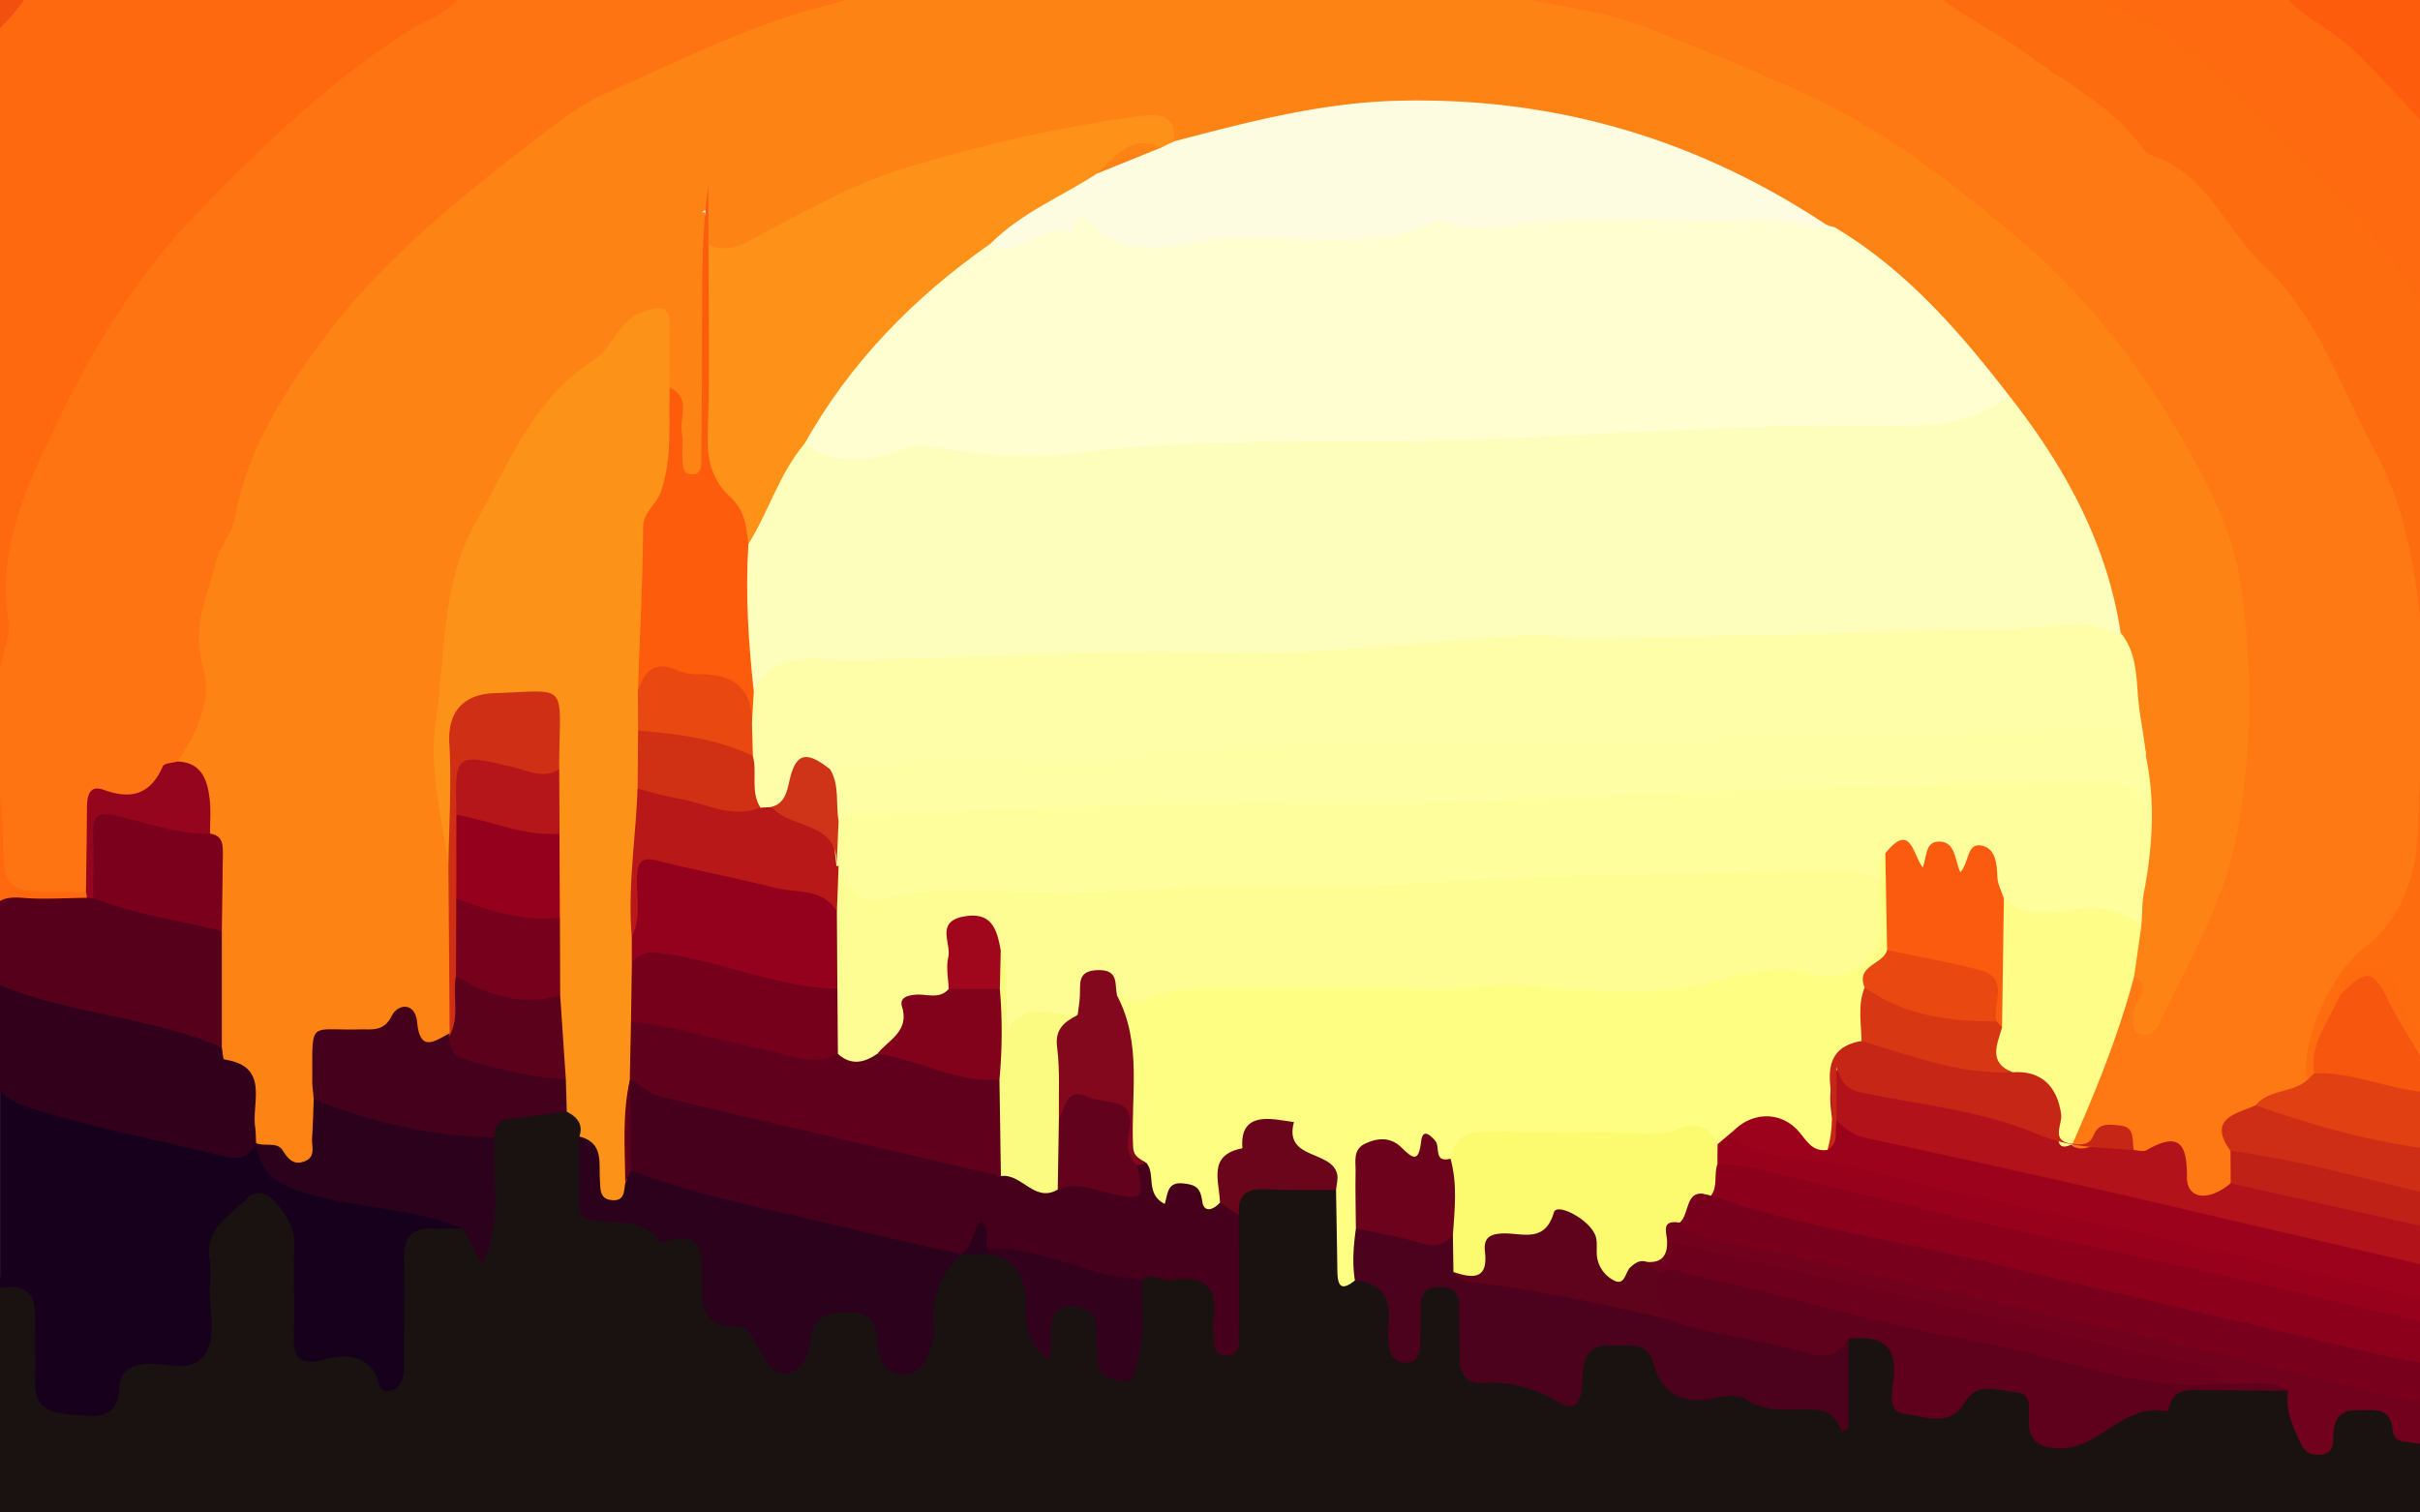 <svg id="Layer_1" data-name="Layer 1" xmlns="http://www.w3.org/2000/svg" viewBox="0 0 1080 675"><path d="M1080,630.66V675H0V569.78a20.36,20.36,0,0,1,3.87-.32c10.64.12,16.74,7.08,17.59,20.37.46,7.2.24,14.42.36,21.63s3.4,11.53,10.72,13c7.09,1.43,12.21,0,14.94-7.36,4.16-11.2,13.2-14.71,24.19-14.18,11.86.56,16.52-5,15.94-16.52-.41-8.15.17-16.35,0-24.51-.27-13.61,7.31-22.72,17.49-29.72,12.22-8.41,27.83.79,31.17,18.23,2,10.43,1.3,21.13.8,31.65-.57,12,1.81,19.82,16.28,18.44,6.32-.6,11.85,3.46,18.39,6.46,4.68-11.56,2.13-23,2.38-34.14.52-22.38,3.46-28.8,20.14-28.71h0c3.19,0,6.87.27,11.14.7l.8.08c4.26,2.5,7.86,5.3,8.26,8.29,1.84-12.41-1.07-27.45,1.06-42.34.15-1.09.34-2.19.55-3.28.13-.65.27-1.29.42-1.94,5.8-12.18,15.53-16.31,32.77-13.77.93.13,1.89.29,2.87.47.23.07.46.13.68.21,6,1.95,9.12,6.36,10.23,12.48a23.1,23.1,0,0,1-.16,4,30.49,30.49,0,0,0-.22,4.58,50.45,50.45,0,0,1-.11,6.26v0c-.36,5.66-1,11.35,1.65,16.42,4.26,8.22,13.28,2.63,19.64,5.06,7.6,2.91,15.39,5.08,23.13,7.47,9.05,2.8,11.73,11.07,11.77,19.58,0,9.6,2.31,16.71,12.77,19.45,4.68,1.23,8.09,5.13,10.89,9.08,6.71,9.45,11.13,7.06,14.4-2.53,2.72-8,8.14-12.72,16.71-13.73,12-1.43,18.33,2.71,23.4,16,1.37,3.57,1.75,8.2,6.72,7.92,4.76-.26,5.18-5.08,6.54-8.51a19.1,19.1,0,0,0,1.08-8.51c-.77-9.93,2.06-18,8.43-24.39a36.66,36.66,0,0,1,5.16-4.28l.86-.58a11.19,11.19,0,0,1,3.82-2.18,29.67,29.67,0,0,1,2.94-.41c2.59-.23,5.19-.17,7.78-.17h.22a46.89,46.89,0,0,1,6.83,1.65,20.3,20.3,0,0,1,9.85,6.3h0c4.28,5.21,6.1,13.44,6.78,26.83,3-9.06,8.39-12.57,16.33-11.83,8.17.76,9.79,3.37,18.27,29.12,8.33-10.25,3.39-22.76,6.4-33.08a18.14,18.14,0,0,1,1.5-3.71,16.08,16.08,0,0,1,.9-1.47c20.07-11,37.32-3.76,39.86,15.75.77-14.63-1.9-30.21,1.09-45.72a.43.43,0,0,1,0-.11,23.56,23.56,0,0,1,.5-2.7c2-7.78,7.64-11.38,16-11.49,8.9-.12,17.94-1.59,26.62,1.15a26.39,26.39,0,0,1,3,1.1,15.38,15.38,0,0,1,2.16,1.56c7.13,6.17,2.94,15.28,4.23,23,.79,4.81-2.4,11.31,3.32,14.15a11.8,11.8,0,0,0,2.77.93c.59.07,1.17.16,1.72.26,14.81,2.61,17.17,14.17,17.29,28.2,3.54-5.27,1.77-10.24,3.18-14.64,2.14-6.71,6.16-10.82,13.38-10.93,8-.13,12.34,4.36,14,11.84,1.32,6.16.56,12.44,1,18.65.31,3.87.43,8.68,4.76,9.63,10.72,2.34,21.59,3.71,32.1,7.29,5.2,1.77,5.77-3.68,6.82-7.23,2.94-10,9.59-15.12,20-15.42,10-.29,17.87,3,22.16,12.67s11.35,13.32,22,11.46c15.51-2.71,29.77,6.18,45.38,5.46,6.44-.3,8-1,8.39-7.31.24-4.59,0-9.43,1.22-13.93a18.59,18.59,0,0,1,2.27-5.31,17,17,0,0,1,1.93-2.49c17.87-4.39,23.5-.69,26.43,17.33,2.26,13.89,8.68,16.84,20.65,8.9,5.77-3.82,11.51-6.67,18.58-6.83,10.82-.23,19,3.09,21.27,14.83,2,10.3,9.68,13.73,16.74,8.27,9.61-7.42,21.78-8.18,30.69-13.75a46.67,46.67,0,0,1,14.86-6h0a76.6,76.6,0,0,1,16.7-1.54H992c7,0,14.06.45,21.08-.1a14.25,14.25,0,0,1,5.46.63,14.85,14.85,0,0,1,1.57.59c8,4.42,5.56,15.17,13.22,20.94,4.49-2.16,5.31-8.23,9.58-11a29.92,29.92,0,0,1,5.87-3h0c4.31-1.56,8.74-1.82,11.76.67a31.49,31.49,0,0,0,2.66,2A21.38,21.38,0,0,0,1080,630.66Z" fill="#1a1211"/><path d="M1004,253.45c-9.16-41.42-31.24-78.16-58.43-109.8C909.79,102,868.35,66,817.91,41.79,783.83,25.46,750,8.72,713.32,0H358.66C315.48,12.58,274.6,30.41,237.29,56.52c-9.48,6.63-18,14.45-26.93,21.64-27.8,22.23-54.93,45.86-74.94,75.33-22.44,33-37.48,70-48.28,108.7a84.87,84.87,0,0,0-2.82,34c1.37,11.24,2.61,23-6,33-2.63,3.06-2.92,7.19-1.42,11.13.15.4.31.8.5,1.19s.59.48.87.73c8,7,9.12,16.71,10.74,26.19h0c.2,1.19.41,2.37.65,3.55.19.94.39,1.87.61,2.79,4.56,11.86,2.7,24.3,3.34,36.52,0,1,.12,2,.21,3s.18,1.87.31,2.81c-1.27,14.76-1.78,29.51.14,44.25.18,1.47.4,2.94.64,4.41h0c0,4.38.16,9.14,3.83,11.8,7.9,5.73,9.62,13.53,9.33,22.48a18.08,18.08,0,0,0,2.6,9.9q.26.44.54.87a11.29,11.29,0,0,0,1.6,1.71,10.47,10.47,0,0,0,2,1.4l.14.08c1.57.68,3.24,1.19,4.76,2h0a9.47,9.47,0,0,1,2.68,1.93,20,20,0,0,0,1.58,1.49h0a15,15,0,0,0,3.3,2.17l0,0a12.09,12.09,0,0,0,10.54,0c6.48-2.93,7.52-9.14,7.81-15.54.17-3.59-.64-7.12-.77-10.7a19.37,19.37,0,0,1,.05-2.85c0-.2,0-.41.06-.61,1.38-5.67.45-11.44.93-17.13.33-3.89.81-9.11,5.28-8.93,11.47.46,22.61-7.74,34.5-.17,5.65,3.61,11,3.2,14.86-.84a14.84,14.84,0,0,0,2.14-2.81,1,1,0,0,0,.12-.19,21.3,21.3,0,0,0,1.34-2.66c.44-7.14.64-14.28.72-21.43h0c0-.44,0-.87,0-1.3.09-11.4-.12-22.79-.19-34.21h0c0-.29,0-.58,0-.86,0-3.75,0-7.51,0-11.26l-1.08-7,0,0v-.1c-1.06-7-2.08-14-2.91-21v0c-2.39-20.19-3.21-40.4,1-61.1,6.52-31.9,10.91-63.47,30.47-91.71a379.51,379.51,0,0,1,48.93-57.86c2.4-2.31,5.1-5.19,8.74-3.69,3.85,1.59,2.82,5.7,3,8.91.28,6.74.28,13.49,3.6,19.64a20,20,0,0,1,2.3,4.51c2.55,7.08,1,14.75,1.53,22.12.19,2.84.41,5.75,1.41,8v0c1.12,2.56,3.23,4.31,7.41,4.19,3.16-.09,5.09-1.22,6.3-2.91h0a11,11,0,0,0,1.68-4.77,0,0,0,0,1,0,0,48.56,48.56,0,0,0,.39-5c.14-3.35.11-6.72.08-10.08-.27-27.49,1-55-1.33-82.45,7.37,10.88,17,4.5,25.41.33C364,98.94,385.69,86.3,409.83,79.52c29.12-8.17,58.46-15.37,88.46-20.16,9.68-1.54,17.09-1.35,23.62,4.28a2.91,2.91,0,0,1,.27.24,27,27,0,0,1,2.54,2.58c10,2.84,19-1.78,28.06-4.28,85.77-23.65,165.14-8.53,240.56,31.15h0q7,3.68,13.93,7.64h0q3.09,1.74,6.17,3.56c31.14,17.7,52.95,45.23,76.15,71.31q1.57,1.77,3.16,3.53l.7.78c22.25,30.74,39.86,63.65,47.81,101,.23,1,.44,2.08.65,3.12.11.37.22.74.32,1.11,4.28,14.71,6.37,29.84,8.62,44.94l.63,4.26c0,.17,0,.33.08.5a20.45,20.45,0,0,0,1,4.52c.24.69.47,1.39.68,2.08a55.46,55.46,0,0,1,2.47,14.18,59.15,59.15,0,0,1-.69,11.64c-2.15,13.85-4.33,27.73-5.42,41.74-.08,1.08-.16,2.17-.23,3.26,0,.11,0,.23,0,.34-.4,7.56-2,15-1.25,22.66a12.44,12.44,0,0,1,.55,1.7c1.22,4.65-.22,9.22-.77,13.87,0,0,0,.07,0,.1s0,0,0,0c-.62,5.41,0,11,5.81,13.43,6.61,2.75,11.91-1.28,14.3-6.53,6-13.17,15.52-24.26,20.92-37.76a290.38,290.38,0,0,0,19.4-82.39C1010.89,309.36,1010,280.83,1004,253.45ZM314,94.73c-1.28.67.09-.8.86-1,.25,0,.44,0,.44.42a18,18,0,0,0-.46,2.53c0-.25-.07-.49-.1-.74,0-.1,0-.2,0-.29h0C314.54,94.84,314.37,94.51,314,94.73Z" fill="#fe8315"/><path d="M209.77,0c-1.54,5.33-6.54,8.84-11.62,11.55C148.78,37.94,111.21,77.88,75.07,119.13c-11.21,12.8-19,28.78-28.34,43.23C29.15,189.58,20.87,220,10.3,249.76c-.81,2.26-2.18,4.49-2.09,6.86C9.79,296.79-.52,336.8,7.06,377.1c1.91,10.11,5.52,15.73,16.62,15.3,5.32-.2,11.15-.26,14.72,4.58h0s0,0,0,0,0,0,0,0c.15.21.3.43.44.66a12.94,12.94,0,0,1,.88,1.66,4.92,4.92,0,0,1-.1.67,4.23,4.23,0,0,1-.19.72,5.87,5.87,0,0,1-1.92,2.78c-6.35,4.78-13.83,3.54-20.9,3.56-10.15,0-14.26,4.37-15.18,14.63C1,426,.75,430.3.53,434.59c-.09,1.73-.17,3.46-.23,5.2C.16,443,.07,446.2,0,449.4V3.22C1,2.12,2,1,3.1,0Z" fill="#fe6910"/><path d="M1080,241.08V394.16c-3,7.64-6.77,15-10.5,22.48-1.73,3.45-4.09,6.7-7.46,8.64a53.6,53.6,0,0,0-10.4,7.71,50.7,50.7,0,0,0-7.38,8.85v0a61.89,61.89,0,0,0-7.56,17.26h0a118,118,0,0,0-3.44,19.49c0,.11,0,.23,0,.34-.1.92-.18,1.84-.27,2.77v0c-2.58,7.76-9.27,8.87-15.5,10.78h0a25.83,25.83,0,0,0-5.87,2.43h0a14.44,14.44,0,0,0-1.82,1.31c-7.47,3.91-12.08,9.27-10.33,17.89.11.54.25,1.1.41,1.68a10.74,10.74,0,0,1,.62,2.26h0a18.74,18.74,0,0,1-.48,6.91c-.25,1.19-.52,2.37-.73,3.56a3,3,0,0,1-.2.29c-7.8,11.68-21.59,13.19-26.31,1.46-4.25-10.56-11.35-12.6-20.3-14.13-1-1-1.92-2.08-2.88-3.15a18.43,18.43,0,0,0-4.92-4.34h0c-1.87-1-4-1.05-6.5.47l-.08,0a17.43,17.43,0,0,0-3.39,2.8l-.13.13c-2.65,2.74-7.11,1.78-10.17-1.39l-.15-.15v0l-.1-.17a.21.21,0,0,1,0-.06h0a9.58,9.58,0,0,1-1.07-8c6.37-20,15.19-39.11,21.61-59.11a11.56,11.56,0,0,1,4.11-6,9.79,9.79,0,0,1,3.76-1.61c8,4.93,1.24,9.75.09,14.78-1,4.1-2.16,9.48,3,11.31,4.26,1.51,7.11-2.91,8.64-6.14,12.63-26.63,27.94-52.08,33.68-81.7,7.49-38.58,7.44-77.35,1.54-115.76C996.11,237,986,217,975.29,198.36c-18.93-32.9-41.43-63.28-70.4-88.32C874,83.37,842.12,58.34,804.5,41.35,780,30.28,755.26,19.94,730,10.64,714.74,5,698.68,3.27,682.94,0H878.89c23.71,11.69,44.49,28.34,64.61,44.88C961.85,60,983.58,72.53,996.06,95c5.78,10.42,18.59,16.06,25.62,26.81,23.71,36.24,47.33,73.15,57.38,115.34C1079.37,238.46,1079.68,239.77,1080,241.08Z" fill="#fe7813"/><path d="M377.46,0c-3.35,1.15-6.82,2-10.15,2.83-34.11,8.91-65.34,24.88-97.25,39C258,47.21,247.23,56,236.59,64.14,203.11,89.8,170.05,116.82,145,150.45c-17.89,24-34.87,50.42-40.42,81.63C103.4,238.43,98,244,96.48,250.32c-3.51,15.05-11,29.26-6.17,46.05,4.61,15.84-2.06,30.31-11.09,43.47-.29.82-.6,1.63-.92,2.41-4.54,11.07-12.17,18.15-25.46,16.89a14.58,14.58,0,0,0-3.73.06h0c-3.11.54-4.38,2.41-5,4.81-.57,2.15-.62,4.73-1,7.15-1.32,7.48,2.41,15.86-1.38,22.91a12.09,12.09,0,0,1-1.09,1.69,13.86,13.86,0,0,1-1.72,1.93l-.46.43-13-.06c-21.81-.05-24-1.8-24.13-23.33A184.41,184.41,0,0,0,0,356.22V299.31A79.25,79.25,0,0,1,2.29,289c1.08-3.63,2.19-7.72,1.58-11.3-5.86-34.23,9.85-64.56,23.37-92.49,15.84-32.75,35.63-64.49,62.22-91.62,28.63-29.22,57.63-57.33,92.19-79.34C189.16,9.46,198.29,6.62,204.2,0Z" fill="#fe7412"/><path d="M1080,0V60.76a367.16,367.16,0,0,0-34.75-34.09c-8-6.87-15.69-14.1-24.39-20.21-2.52-1.76-5.11-3.85-6.42-6.46Z" fill="#fe5c0d"/><path d="M1079.28,368.34c.19-6.84.24-13.61.72-20.32V468.89c-2.27-6.51-7.19-11.33-11.31-16.86h0a35.92,35.92,0,0,1-4.91-8.54c-2.68-7-9.62-4.73-13.75,1.25-.22.31-.42.62-.62.95-4.84,10.09-9,20.45-12.81,30.95-.29.77-.57,1.55-.85,2.33l-.18.51a7.11,7.11,0,0,1-2.61,2.26,4.36,4.36,0,0,1-3.11.15h0c-4.06-16.36,11.39-48.45,24.62-58.29C1072.34,410.28,1078.68,389.58,1079.28,368.34Z" fill="#fe6c10"/><path d="M1080,123.06V275c-3-25.22-7.44-50.13-19.87-73.31-15.31-28.54-25.93-61-49.67-83-17.12-15.87-25.07-41.12-49.81-49.13-3.21-1-5.57-5.11-8-8-13.16-15.91-31.37-25.13-47.64-37C892.89,15.56,879.27,8.9,867.22,0h85.65c36.44,19.29,62,52.2,91.84,80A223.2,223.2,0,0,1,1080,123.06Z" fill="#fe6c10"/><path d="M1078.62,132.72c-12.94-22.59-31.14-39.76-48-58.48-10.85-12.07-22.71-23.25-34.39-34.56C981.08,25,965,11.49,945.18,3.27A25.09,25.09,0,0,1,939.49,0h82c8.06,8.81,19.79,13.64,28.38,22,10.46,10.15,20.45,20.66,30.17,31.4v81.78C1079.55,134.34,1079.09,133.53,1078.62,132.72Z" fill="#fe6a10"/><path d="M1069.71,442.88c.94,7.16,5.89,11.82,10.29,16.89v24.49c-.24-.58-.48-1.16-.73-1.73-5.14-11.86-12.93-22.37-18.6-33.95-2.77-5.66-6.79-4.5-10.65-3.85-2,.34-4,.55-5.76-.47a16,16,0,0,1,0-2.4v0c.37-5.1,3.23-7.62,7.38-8.85a26.66,26.66,0,0,1,5.19-.92C1064.8,431.36,1068.89,436.66,1069.71,442.88Z" fill="#fe6a10"/><path d="M10.7,0A84.41,84.41,0,0,1,0,12.52V0Z" fill="#f1500f"/><path d="M1017.28,525.9c20.86,5.11,41.78,10,62.72,14.73v30.56c-4.88-1.22-9.76-2.43-14.65-3.57Q954,541.73,842.49,516.42c-7.59-1.73-15.34-3.39-21-8.37a19.41,19.41,0,0,1-2.21-2.23l-.1-.11a22.54,22.54,0,0,1-1.81-2.5,23,23,0,0,1-1.8-3.46c-1.13-3.73-1-7.58-.91-11.39.2-5.77.64-9.1,2.09-10.63a3.63,3.63,0,0,1,2.87-1.05h.15l.53,0a37.68,37.68,0,0,1,8.44,2.46c18.39,6.79,37.92,9.48,56.86,14.3,10.64,2.7,22.53,2.49,31.57,9.33h0c.6.46,1.18.94,1.75,1.46a27.75,27.75,0,0,1,4.75,5.66c.1.15.2.3.3.43l.06.07.15.18.13.15h0c2,2.17,5.38,2.22,8.46,1.09h0a13.67,13.67,0,0,0,2.71-1.34,15.05,15.05,0,0,1,2.48-1.28l.08,0a10.31,10.31,0,0,1,6.5-.47h0a19.75,19.75,0,0,1,7.71,4.54c1.92.07,4.27.89,5.67.08,14.44-8.36,18.19-3.09,18.07,12-.09,9.92,9.72,11,19.48,2.75a14.11,14.11,0,0,1,4.41-3.07C1005.54,522.59,1011.71,524.53,1017.28,525.9Z" fill="#b21219"/><path d="M1052.86,500.68c8.88,2.35,18.4,2.81,27.14,5.67v31.7q-14.7-3.42-29.43-6.77c-13-3-26-6.14-39.14-8.91a31.45,31.45,0,0,1-11-4.23h0a21.75,21.75,0,0,1-5-4.47c-10.35-14.51,2.23-16.45,11.18-20.37h0a47.69,47.69,0,0,1,10.79-.73h0C1029.62,493,1041.16,497.57,1052.86,500.68Z" fill="#ce2e15"/><path d="M1080,531.89V547q-40.49-9.11-81-18.1l-3.48-.78-.09-14.46c1.32.17,2.63.34,3.95.53C1026.71,518,1053.22,525.54,1080,531.89Z" fill="#c02117"/><path d="M604.68,571.42c-7,5.75-7.77,1.17-7.85-4.73-.16-11.88-.38-23.76-.58-35.64-6.9-9.15-20-11.25-25.09-23-1.63-3.79-6.6-1.9-9.64,1.48-7.16,8-13,16.53-13.84,27.66-2.51,4.38-6.61,6.19-10.91,4.07-5.46-2.69-10.24-3.33-16.22-1.36-4.52,1.49-7.77-2.46-10-6.46-2.37-4.23-2.72-9.17-5-13.44-5-8.38-1.75-17.77-3.33-26.51-2.42-13.42.59-27.65-6.34-40.45-1.57-2.89-.6-6.54,1.53-9.45,13.44-5.35,27.26-8.49,41.88-8.4,29.75.17,59.59,1.51,89.22-.37s59.24.43,88.85.47c20.17,0,40.19.45,59.61-6.88,9.06-3.42,19-2.07,28.56-1.2,21.13,1.93,26.49-2.53,27.46-23.89.18-3.83.2-7.68,1.23-11.42,1.19-4.92.06-11.52,8.25-11.37,9.94,12.67,5,26.94,4.37,40.74-.33,8.4-6.25,14.42-9.26,21.69-3.4,7.31.28,15.91-4.17,23-18.95,8.5-18.45,23.76-14.07,40.39a9.31,9.31,0,0,1-.53,5.51c-5.87,7.65-11.16,4.43-16.85-.56-8-7-16.92-8.53-26.44-2.84-2.85,2.47-5.84,4.6-9.87,4.38-9.45-5.76-19.54-1.31-29.31-1.67-21.4-.81-42.82,0-64.23-.43-8.08-.15-15,1.49-20.46,7.71-9.45,3.82-19.11,1-27.82-1.45-11-3-13.13,1.27-12.92,10.14.2,8.16-.89,16.26-.87,24.44C611.53,559.13,611.55,566.21,604.68,571.42Z" fill="#fefe83"/><path d="M200.12,386.51c-2.77-21.57-8.82-42.73-5.59-65,4.31-29.59,2.41-61,17.45-87.66,14.7-26.06,25.72-55.59,52.72-72.95,8.91-5.73,11-17.59,22.3-21.69,9.49-3.45,12.19-1.91,11.82,7.75-.33,8.63,0,17.29,0,25.94,4.37,18.82,5.41,37.56-1.7,56-.84,2.19-2.85,4.14-2.8,6.52.57,24.35-5.1,48.38-3.65,72.77.22,6-.91,12-1.11,18,.79,8.65,1.41,17.3,0,25.95,2.52,13.91-2,27.19-3.61,40.74-1,8.05,0,16.13,1.2,24.14-.3,4.25-1,8.5.42,12.7a179.16,179.16,0,0,1-1,25.16c.5,8.26,1.48,16.52.09,24.8-.49,1.57-1.06,3.13-1.63,4.67-3.39,14.59-2.17,29.36-1.81,44.12-.75,6.48-3.54,11.36-10.88,10.36-6.68-.91-9.74-5.8-9.61-12.29.14-6.83-.49-13.37-4.15-19.33,1.84-5.61-1.13-8.77-5.69-11.11-4.59-3.63-5.85-8.51-5.36-14.07-1-12.78-4-25.41-3.25-38.34-1.49-11.37-.88-22.74,0-34.11a195,195,0,0,1,0-37c-1.1-9.33-.6-18.67-.08-28-.84-3.75-.53-7.57-.72-11.37-.41-8.26,2-17.92-11.53-18.55-14.69-.68-22.91,4.12-25.66,16.53-2.92,13.2-.77,26.6-1.54,39.88C204.48,376.56,206.53,382.86,200.12,386.51Z" fill="#fd9219"/><path d="M114.2,510.15l0,0,.13,0Z" fill="#17001c"/><path d="M206.31,548.25c-4.34,0-8.68.18-13,0-9.13-.4-13.16,3.82-13,13,.22,15.87,0,31.75,0,47.63,0,5-.6,10.44-6.15,11.78s-4.84-4.77-6.69-7.7c-5.91-9.33-15.39-8.16-23.39-6.11-11.81,3-13.17-2.25-12.91-11.64.36-13-.24-26,.19-39,.26-8-3.49-13.88-8.14-19.41-3.38-4-8.8-6.31-12.69-2.22-7.53,7.9-19.47,13.48-16.94,27.79.66,3.74.27,7.69.06,11.53-.54,10,3.3,21.27-1.83,29.83-6.23,10.38-18.55,3.81-28.1,5.13-7.06,1-10.18,4.22-10.51,11.12-.62,12.83-10,12.47-18.85,11.59-9-.9-19.13-1.08-18.72-14.66.29-9.61-.05-19.24,0-28.86.07-7.49-1.37-13.54-10.7-13.7a23.21,23.21,0,0,0-4.92.39v-90c14.83,1.77,28.31,8.58,42.75,11.9,22.53,5.18,44.75,11.79,68,13.32,1.15.08,2.3.14,3.46.19h0l.06.07a51.23,51.23,0,0,0,5.49,5.76h0a48.32,48.32,0,0,0,4.26,3.42h0c1.08.78,2.18,1.5,3.3,2.17l0,0c18,10.86,40.56,9.37,60.45,15.12,6.36,1.84,14.67.71,17.62,8.1A14.65,14.65,0,0,1,206.31,548.25Z" fill="#17001c"/><path d="M511.77,519.18c4,5.12-.67,13.6,8,18.12,1.43-3.93.85-9.91,8.07-9.17,5.72.58,7.87,1.82,8.69,7.94.72,5.38,4.9,3.94,7.91.66,5.72-2.55,6.06,3.06,8.44,5.57,0,17.68.11,35.36,0,53.05,0,4.14.6,9.63-5.63,9.63s-5.33-5.5-5.66-9.63a24.41,24.41,0,0,1,0-5.73c2.18-14.33-3.48-20.82-18.18-18.34-4.58.77-9.16-3.85-13.71.07-7.57,7.31-16,3.45-24.09,1.59-14.65-3.38-28.3-9.82-42.48-14.58a15.64,15.64,0,0,0-14.34,1.41h0c-5,4-10.67,3.94-16.42,2.53-37.16-9.13-74.74-16.55-111.66-26.64-8.66-2.37-18.24-4.12-20.62-15.26.54-12.95-1.51-26,1.13-38.85l-.14-.09c12.51-2.67,23.33,4.17,34.72,6.87,41.57,9.84,83.17,19.46,125.12,27.59a26.08,26.08,0,0,1,6.62,2.74c7.62,2.24,14.43,7.21,22.86,6.76a41.39,41.39,0,0,1,21.26.75c7.55,2.27,11.63-.91,14.46-7.3A4.7,4.7,0,0,1,511.77,519.18Z" fill="#46001c"/><path d="M604.68,571.42c-1.28-7.74-.61-15.45.43-23.15,3.72-3.94,8.42-4.23,13.22-3.07,10.16,2.45,20.54,3.47,30.81,5.19,4.25,3.14,4.35,8.8,7.67,12.51,9.51,7.92,21.75,5.29,32.56,8.14,18.4,4.86,37.49,7.06,55.69,13,14.19,2.34,28,6.48,42,9.39,12.56,2.59,25,5.09,37.93,4.06v39.66l-3,2.08c-3.55-11.43-11.94-10.32-20-10.17-7.68.13-15.21.28-22.23-4.19-4.13-2.63-9.46-2.09-14.1-1-14.14,3.23-23.88-1.39-27.65-15.07-3.09-11.22-11.62-7.67-18.69-8.34-7.54-.71-11.84,3-12.8,10.42-.42,3.33-.15,6.75-.69,10-1,6-4,8.75-10,5.08-10.49-6.4-21.68-9.57-34.13-8.71-7.19.5-10.22-4.1-10.28-10.95-.06-8.16-.14-16.32-.3-24.48-.11-5.47-3.35-7.45-8.47-7.44s-8.42,1.8-8.57,7.34c-.16,6.24-.15,12.48-.34,18.72-.13,4.15-1.19,7.89-6.38,7.72-4.52-.14-6.92-3-7.42-7.32a34.61,34.61,0,0,1-.34-8.61C621.27,580.48,617.48,572.78,604.68,571.42Z" fill="#4c011c"/><path d="M281.61,522.34c31.4,12,64.46,17.83,96.94,25.81,16.69,4.1,33.48,7.76,50.23,11.63-9.79,9.46-13.68,20.85-11.88,34.42.35,2.64-1.23,5.55-1.94,8.32-1.75,6.86-6.08,11.43-13.22,10.7-6.56-.66-9.73-6.14-10.1-12.31-.5-8.38-1.55-15.08-12.52-15.24-9.87-.13-16.53,1.41-17.6,13.37-.51,5.7-3.88,13.08-10.62,13.83-6.24.69-9.23-5.92-12.12-10.85-2.66-4.54-4.59-10.27-10.93-10.15-12.93.23-14.53-7.83-14.72-18-.21-11.64,2.67-26.93-18.25-19.25-8.07-11.93-21.19-7.85-32.28-10.39-4.67-1.07-4.17-5.94-4.19-9.7-.05-9.11.13-18.22.22-27.33,11.07,2.88,8.52,12,9.11,19.73.28,3.78-.25,8.12,5.26,8.67,5.95.59,5.37-4.08,6.06-7.7C280.5,526.31,279.18,523.47,281.61,522.34Z" fill="#2b011c"/><path d="M1080,583.93v30.8c-96.76-21.69-193-45.85-290-66.4-10.31-2.19-21-3.7-27.69-13.54q-.3-.84-.51-1.65l0-.1c-1.42-5.5-.07-10.45,3.75-14.93.33-.22.66-.42,1-.61.6-.35,1.2-.66,1.79-.93a19.64,19.64,0,0,1,8.64-1.79h0c5.95.09,11.77,2.48,17.53,4.22h0c1.38.41,2.76.79,4.13,1.09q17,3.7,34,7.5l.09,0c54.43,12.15,108.74,24.82,163.12,37.2C1023.85,571.2,1052,577.21,1080,583.93Z" fill="#8c001c"/><path d="M1080,608v20.8c-5.64-.27-11.25-.85-16.83-1.68-4.84-.71-9.65-1.61-14.42-2.65h0c-7-1.52-14-3.34-20.82-5.31q-5-1.42-9.93-2.78c-4.5-1.22-9-2.41-13.49-3.57a0,0,0,0,1,0,0c-32-8.17-64.2-14.77-96.17-22.74-48.26-12-97-22-145.41-33.23-6.4-1.48-13.39-3.2-15.59-11.1,0-.11,0-.22.05-.32s0-.28.07-.41c2-12.38,3.49-14.46,12.56-12.33h.06l1.77.45,1.71.46c39.12,13.66,80.16,19.39,120.26,29,58.82,14.1,117.8,27.57,176.64,41.61C1066.88,605.75,1073.46,606.81,1080,608Z" fill="#79001c"/><path d="M825,597.52c-4.18,6.74-9,9.05-17.6,6.52-20.94-6.16-43-7.87-63.68-15.39-7.62-6.42-12.57-13.4-4.83-23,6.52-5.28,13.59-3.22,20.58-1.44,63.61,16.15,128,29,191.64,45,14.12,3.55,28.15,4.88,42.55,3.09,9.2,2.59,21.17-3.77,27.41,8.43-12-.12-24.06-.27-36.1-.34-7.08,0-15-1.64-17.19,8.4-.09.42-.61,1.13-.8,1.09-19.29-4.1-29.9,16.9-48,16.51-8.77-.19-13.62-3.06-13.58-12.54,0-4.91,1.72-12.15-5.86-12.6s-17.12-4.8-22.42,4.18c-7.21,12.2-18.13,6.6-27,5.57-8.27-1-5.61-10.33-5-15.85C846.73,599,838.13,596,825,597.52Z" fill="#5f001c"/><path d="M252.53,481.81q.21,7.14.41,14.28c-8.37,1.05-16.73,2.3-25.13,3.09-5.53.52-7.05,3.8-7.16,8.55a11.18,11.18,0,0,1-2.12,1.91C203,518,150.3,505.13,140,490.53c-.23-2.84-.67-5.68-.65-8.52.17-27.27-1.9-22,21.43-22.61,5.36-.13,10.46,1.17,14.13-6.17,2.57-5.12,10.36-6.31,11.28,3.14,1.33,13.72,8.15,8,14.54,4.72l2,.61c8.91,7.27,19.76,9.47,30.62,11.43C240.53,474.43,247.54,475.79,252.53,481.81Z" fill="#45011c"/><path d="M140,490.53c25.88,10.48,52.71,16.52,80.68,17.2-1.25,18.38,3.88,37.48-5.43,56.43l-8.91-15.91c-21-8.77-43.89-9-65.65-14.54-13.78-3.51-24.56-8-26.51-23.61,3.86,1.85,9.46-.82,12,3.34,2.65,4.34,5.43,6.84,10.26,4.63,4.59-2.09,2.55-6.71,2.84-10.28C139.71,502.05,139.75,496.28,140,490.53Z" fill="#2b011c"/><path d="M1080,625.36v18.89a7.09,7.09,0,0,1-1.78-.17c-4-.83-9.9.17-10.36-5.56-.91-11.31-8.87-8.95-15.75-9.17-9.45-.3-10.78,5.93-10.84,13.29,0,3.84-1.61,6.4-5.87,6.54-3.51.11-6.29-.39-8.18-4.16-3.89-7.73-7.39-15.41-6.12-24.37-9.06-6.09-19.26-1.78-28.84-3.2-.62-.4-1.25-.76-1.89-1.1a34.78,34.78,0,0,0-9.26-3.34h0c-9.07-2-18.7-1.28-27.84-3.37l-1.26-.31c-43.43-11.32-87.41-20.48-131.08-30.9-8.81-2.1-17.7-3.88-26.56-5.73l-.11,0c-11-2.28-22-4.7-32.77-8h0q-2.3-.71-4.59-1.47c-4.09-1.37-8-2.62-11.18-5.11a15.8,15.8,0,0,1-1.77-1.62,16,16,0,0,1-2.19-3c-.16-4.88-.38-9.81,5.7-8.41a16.16,16.16,0,0,1,2.11.64c5.55,5.18,12.73,6.54,19.72,8.15,85.11,19.54,170.39,38.24,255.27,58.83C1042.79,617.05,1061.17,622.67,1080,625.36Z" fill="#71011c"/><path d="M440.41,556.86c16.92,0,32.51,5.86,48.39,10.69,6.73,2.05,13.92,2.58,20.9,3.8-.63,12.38,1.7,24.92-2.17,37.13-1.27,4-1.39,9.27-7.72,7.93-5.29-1.13-10.32-3-10.23-9.94.06-4.31-.09-8.63-.2-12.94-.17-7-3.74-10.33-10.81-10.52-8.08-.23-9.48,4.6-9.37,11.14.05,3.77-.37,7.54-.66,12.8-10.58-6.57-10.65-16-10.77-25.24-.15-12-4.33-20.41-17.4-22-.72-.65-.95-1.29-.7-1.92S440.17,556.86,440.41,556.86Z" fill="#33011c"/><path d="M552.9,542.3l-8.44-5.57c-.27-9.58-5.7-21.29,10-24.27-1-12.19,6.21-14.07,16-12.71,2.33.32,4.65.66,7,1-4.6,17,16.69,12.38,19.28,23.2.53,2.2-.29,4.73-.49,7.11-10.53-.08-21.07.22-31.57-.34C556,530.25,552.13,533.66,552.9,542.3Z" fill="#6b051c"/><path d="M440.41,556.86c0,.95,0,1.91,0,2.86l-11.58,0c5.25-3.26,5-9.93,8.92-14.89C441.84,548.53,439.71,553.06,440.41,556.86Z" fill="#2b011c"/><path d="M896.65,176.59c24.72,31.49,43.64,65.7,49.78,105.92-3.62,4-8.34,4.19-13.27,3.95-57.18-2.81-114.25,2.38-171.37,3.39-31.08.55-62.34-.93-93.4,1.76-70.44,6.09-141,5-211.62,6.57-28.74.63-57.57,2.21-86.35,1.79-12.77-.19-22.5,7.28-34.15,9.25-10.86-14.34-8.8-31.14-8.92-47.5,0-5.65-.19-11.34.82-17,6.06-11.27,10.16-23.5,16.31-34.76,3.73-6.82,7.87-13.22,16.8-13.78,15.34,1.87,30.47,2.5,45.55-2.67,6.88-2.36,14.26.48,21.39,1.55,29.25,4.4,58.36.8,87.49-1.71a75.9,75.9,0,0,1,8.63-.55c53.43,1.52,106.72-3.13,160.13-3.54,55.71-.42,111.29-6.44,167.12-6,10.7.09,22.17-1,32.32-6.24C888.11,175,892.38,176.16,896.65,176.59Z" fill="#fefebc"/><path d="M896.65,176.59c-15.21,12-33.42,13.69-51.55,13.36-74.89-1.33-149.46,6.33-224.34,7-46.32.38-93.08-.71-139.25,5.14-22.79,2.89-44.76,1-66.95-3-5.37-1-10.27,1.15-15.37,2.74-13.75,4.3-27.46,5-40.12-3.74-4-6.2-.14-11.22,3-15.84C380.5,154.92,403.31,131.62,429,111c4.49-3.61,9.5-6.66,15.75-6.17,6.29.22,11.19-1,16.75-5.62,8.29-6.84,20.06-8.91,29.62-2.88,11.13,7,22.81,8.28,34.63,6.46,21.11-3.26,42.24-2.08,63.37-2.4,15.34-.23,30.86,1.39,45.32-5.89a17.18,17.18,0,0,1,8.5-1.36c47.3,2.4,94.52-3.35,141.88-1.3,12.66.55,22.07,8.41,33.87,9.53C850.55,120.35,874.31,147.73,896.65,176.59Z" fill="#fefed1"/><path d="M336.41,308.58c5.21-12.63,15.82-14.76,27.81-14.49,59.53,1.34,118.93-5,178.48-2.89,48,1.71,95.54-5.77,143.35-7.8,7.55-.32,15.22,2.2,22.78,1.88,46-1.91,92.15-1.38,138.07-3.62,26.28-1.29,52.7,0,79-3.05,6.62-.78,13.71,2.49,20.58,3.9,7.77,9.51,6.76,21.5,8.08,32.46.78,6.53,2.12,13,2.85,19.5-14.28,1.13-28.09-3.36-42.53-2.65-112.72,5.56-225.54,6.43-338.38,6.3-32.56,0-64.57,8.27-97.22,8.39-29.16.1-58.4-3.23-87.45,2.41a31.89,31.89,0,0,1-15.66-1c-9.22-1.44-18.39-3.4-22.63,8.87-1.37,4-5.56,6.18-10.15,6.6a11.11,11.11,0,0,1-6.66-2c-7.17-6.62-6.55-15.15-5.87-23.7,1.32-5.1-.82-10.12-.43-15.21C331.73,317.53,331.67,312,336.41,308.58Z" fill="#fefea8"/><path d="M841.4,380.76c-2.9,3.36-2.21,7.51-2.52,11.44-4.88,4.74-10.87,2.29-16.46,2.58-30.24,1.6-60.52-.26-90.73.94-55.07,2.2-110.11,6.69-165.21,5.79-44.07-.72-88,7.05-132.08,1.62-9.86-1.21-20,1.57-29.92,3.18-19.46,3.13-26.05-.19-34.2-15.59a14,14,0,0,1-.69-5.38c.57-7.13-1.46-14.61,2.74-21.28,4.85-5.63,11.36-6.95,18.3-6.66,34.18,1.38,68.22-2.33,102.28-3.73,35.1-1.46,70.06.44,105-.14,58.5-1,117.17-1.52,175.53-7.42a128.33,128.33,0,0,1,17.32-.41c43.3,1.52,86.48-2.32,129.74-2.92,6.73-.1,13.82-1.16,20.11.79,8,2.48,12.63-.82,17-6.31,4.4,20.43,3,41-.82,61.13-1,5.05-.59,9.81-1.19,14.66-16.35-.44-32.71-.49-49.06-1.05-5.42-.18-9.7-3.44-13.49-7.13-1.05-.95-1.74-2.34-2.8-3.18-4.59-3.6-.66-16.18-10.53-12.64-7.09,2.54-11.61-5.81-18.84-.71C852.49,394.28,849.52,379.58,841.4,380.76Z" fill="#fefe9c"/><path d="M818.65,101.41c-11.45,1.45-21.87-4.11-33.75-3.51-30.52,1.53-61.28-1.31-91.78.39-17,.94-33.63,7.67-50.51-.21-35.63,17-74.11,3.5-110.87,10.18-15.45,2.81-33,5.54-45.77-9.52-2.08-2.46-4.89-3.22-6.47,1-.49,1.31-.93,2.63-1.4,4-13-5.45-22.73,12.71-36.07,5.13-.76-7.5,4.74-11,9.68-14.62a194,194,0,0,1,36-20.37c9.52-3.58,18.82-7.76,28.66-10.46,2.51-.83,5.17,1.38,7.65-.36C556.43,54.61,588.65,46,622.6,45c70-2,133.78,16.52,192,55A17.19,17.19,0,0,0,818.65,101.41Z" fill="#fdfce1"/><path d="M957.64,337.26v21.55c-7.38-12.87-19.43-9.9-30.28-9.79-49,.53-98,2.18-146.9,3.55-46.45,1.29-92.9,4.16-139.41,5.69-24.93.82-49.66.17-74.49.11-61.38-.14-122.76,3.23-184.14,5.34-2.75.1-5.45,1.69-8.17,2.58-7.88-6.56-8.53-14.3-3.76-22.93,20.15-.26,40.09-4.82,60-4.94,20.95-.13,42.4,4.62,63.06,1.47,89.76-13.68,180.07-5.07,270-8.94,27.32-1.18,54.62-1.14,81.91-2.22,30.16-1.19,60.34-2.1,90.44-4.1,9.73-.65,14.35,6.57,21.46,9.84A4.39,4.39,0,0,1,957.64,337.26Z" fill="#fefea5"/><path d="M489.5,77.5C473.62,87.84,455.64,95,442,108.77c-34.06,23.83-62.52,52.84-83,89.31-11.24,13.35-16,30.33-25.09,44.89-11.72-12.78-21-26-19.62-45.14,2.07-29.44-1.5-59.08,1.78-88.56,11.08,4.72,19.18-2.6,27.9-7,19-9.71,37.7-20.45,58.1-26.71,35.17-10.78,71-19.1,107.6-23.83,8.89-1.15,15.16.38,14.27,11.28l-5.7,2.86C507.07,65.66,498.51,72.14,489.5,77.5Z" fill="#fe9118"/><path d="M114.3,510.15a0,0,0,0,1,0,0l0,.06-.07.14a15.48,15.48,0,0,1-1.35,2.17c-3.26,4.43-7.76,5-13.85,3.4-28.75-7.45-58.08-12.48-86.41-21.72C7.34,492.5,3.22,490.38,0,486.49V434.68a4.51,4.51,0,0,1,.53-.09,11.53,11.53,0,0,1,4.9.75c24.6,8.53,50.41,12.18,75.43,19a31.09,31.09,0,0,1,13.44,7A24.68,24.68,0,0,1,99,467.46c.35,1.87.47,5.28,1.09,5.38,20.3,3,12.21,18.81,13.78,30.18C114.21,505.37,114.17,507.77,114.3,510.15Z" fill="#33001c"/><path d="M99,467.46c-1.35-.59-2.71-1.16-4.08-1.69-30.21-12.06-63.48-13.41-94.64-26l-.3-.12V402.16c2.23-1.43,5.47-1.84,10-1.47,9.51.79,19.14.07,28.72,0,.3-.24.62-.47.93-.68a14.45,14.45,0,0,1,1.55-.93l.44-.22c.36-.17.74-.34,1.12-.49,17.53,2.48,35.76,2.64,50.91,12.93A48.93,48.93,0,0,1,99,415.49Q99,441.47,99,467.46Z" fill="#56001c"/><path d="M316.14,109.27c0,28.59.7,57.21-.34,85.76-.39,10.85,2.79,20.12,9.68,26.35,7.18,6.48,7.63,13.66,8.5,21.59-1.37,22,0,43.79,2.43,65.6l-.84,14c-1,.27-2.27.41-2.64-.25-11.57-20.46-29.57-18.34-48.27-13.84.87-24.34,2.19-48.68,2.36-73,.06-7.22,5.93-10.21,7.94-16.08,5.27-15.39,3.36-30.91,3.9-46.42,9.93,4.55,4.15,13.46,5.48,20.35.71,3.7,0,7.66.24,11.48.15,2.8,0,6.5,3.63,6.86,5,.49,4.75-3.91,4.78-7.06.22-20.62.28-41.24.33-61.86,0-20.09,0-40.17,2.82-60.38Z" fill="#fd5c0d"/><path d="M894.29,400.94c9.15,8.49,20.76,7.09,31,5.15,11.86-2.25,21.24.32,30.38,7q-1.62,11.29-3.23,22.6c-6.82,25.81-16.83,50.45-27.52,74.84-7.71,4-6-3.43-7.18-6.38-4.66-11.35-9.82-21.93-24-23.63-10.22-6.68-7-16-5-25.1a170.88,170.88,0,0,0-.36-31.09C887.58,416.19,885.59,407,894.29,400.94Z" fill="#fefd88"/><path d="M99,415.49c-19.19-4.64-38.84-7.44-57.38-14.64-3.17-11.79-.68-23.79-1.35-35.68-.23-4.07,2.09-6.95,6-6.36,16.35,2.47,33.85,1.1,47.53,13.21,5.82.9,5.71,5.28,5.66,9.61Q99.21,398.57,99,415.49Z" fill="#7b001c"/><path d="M200.12,386.51c.24-18.24,1.46-36.54.41-54.71-.88-15.38,7.56-22,20-22.44,34.3-1.13,29.14-5.6,29,33.9-3.82,7.67-10.39,6.86-17.22,5.77-21.84-3.47-21.85-3.42-24.11,17.54a127.56,127.56,0,0,1,.5,34.8c.31,11.57,1.51,23.12.91,34.72-1.91,5-.07,10.25-.64,15.32-.59,5.32-2.12,10.22-8.57,11.2a1.46,1.46,0,0,1,.28-1.52Q200.42,423.8,200.12,386.51Z" fill="#ce2f15"/><path d="M93.76,372c-14.64.46-28.23-4.88-42.18-8-8.2-1.84-10.3.37-10,8.08.36,9.58,0,19.18,0,28.78l-2.91-.16a6.83,6.83,0,0,0-.31-2.58c.16-12.37.38-24.74.44-37.11,0-5.18.68-11,7.43-8.53,12.55,4.58,21,1.9,26.47-10.53.61-1.39,4.26-1.44,6.5-2.11,10.58.39,13.27,7.94,14.32,16.4C94.18,361.43,93.73,366.76,93.76,372Z" fill="#95051d"/><path d="M898.14,478.55c12.54-1,20.07,6.1,21.73,18.92.57,4.35-5,12,5,13,3.83.46,7.61.81,9.43-3.78,2.34-5.94,7.48-4.84,12-4.37,6.85.72,5,6.72,6,10.94-14.53-1.13-28.18-.82-43.14-7.17C885.36,496,858.4,493.18,832.62,488c-5.5-1.11-10.09-1.83-13-11.74v23.65c.28,4.92,6,11.51-4.06,13.27,2.76-9.37,2.24-19.13,1.26-28.44-1.23-11.7,2.43-18.19,14-20.17,4.48-4.17,9.36-3,14.61-1.57C863.08,467.81,881.23,471.05,898.14,478.55Z" fill="#c62616"/><path d="M1080,482.84v29.37c-23.4-3.27-46.09-9.58-68.45-17.22h0l-4.91-1.7c6-7.33,16.58-5.35,23.21-11.42l2.91-2.9.51-.35a26.59,26.59,0,0,1,3.33-2c13.17-6.6,25.79,1.17,38.37,4.44a30.85,30.85,0,0,1,4.31,1.46C1079.51,482.62,1079.75,482.73,1080,482.84Z" fill="#e14112"/><path d="M1080,471.19v16c-14.92-1.74-29.12-8-44.26-8.27-.83,0-1.68,0-2.52,0h-.47c-1.18-7.44,1-13.77,4-19.84h0c2.45-5,5.43-9.78,7.56-14.86,11.75-12.31,14.8-11.66,22,3.14q1.14,2.34,2.4,4.62h0C1072.23,458.53,1076.33,464.74,1080,471.19Z" fill="#f6560e"/><path d="M1080,564.17v20.4c-9.89-2.45-19.79-4.87-29.75-7.08-63.71-14.1-127.17-29.33-190.87-43.49-8.92-2-17.81-4.19-26.69-6.39l-.09,0c-12.64-3.13-25.29-6.22-38.09-8.59h0q-5.13-1-10.28-1.74a17.48,17.48,0,0,1-7.25-2.48h0a8.37,8.37,0,0,1-3.43-4.64,12.46,12.46,0,0,1-.37-5.05c8.56-8.91,21-9.24,29-.77,3.77,4,6.28,10,13.44,8.82,3.1-1.8,3.63-4.37,3.71-7.08h0a1.77,1.77,0,0,0,0-.23,28.52,28.52,0,0,1,.34-5.95,24.72,24.72,0,0,0,13.32,8c48.77,10.52,97.51,21.32,146,32.76C1012.62,548.55,1046.33,556.26,1080,564.17Z" fill="#9c021c"/><path d="M374.32,386.39c2.44,12,10,17.1,21.69,14.43,32.75-7.47,65.88.19,98.64-2.92,42.66-4,85.45-.5,128-3.07q92.76-5.61,185.6-5.74c10.49,0,20.77-1.75,30.6,3.11.07,5.76-.67,11.67.35,17.26,3.31,18.31-13.63,29.34-29.71,25.28-14-3.55-27.22-1.52-41,2.48-29.12,8.47-59.21,4.91-88.64,2.64-13.27-1-25.62,1.88-38.46,1.68-31.23-.47-62.47-.11-93.7-.17-12,0-24-.72-35.43,4.39-4.79,2.14-9.4,1.06-13.77-1.49-5.84-2.63-11.48-5.06-13.34,4.54a10.68,10.68,0,0,1-4.87,6.73c-5.89,2.41-12.33,1.57-18.34,3-16.6,4-16.76,4.14-17.2-13.31-.16-6.38-1.86-12.28-3.7-18.21-1.85-4-1.85-10.49-8.19-9.36-5.34,1-3.76,6.73-4.06,10.68-.38,5.14-.85,10.21-3.16,14.95-15.22,6.46-19.87,24.21-34,31.87-8.09,3.49-15.51,3.76-21.2-4.34-4.49-9.56-2.19-19.55-1.92-29.42-1-11.64-1-23.31-.93-35C370.42,400,366.21,391.11,374.32,386.39Z" fill="#fefd93"/><path d="M749.54,545.65c-8.29-1.44-5.82,4.18-5.51,8.38,4.49,7.06-.73,9.51-5.71,12.05-18.67,14.59-23.11,13.38-32.43-9.6-2.46-6.07-5.19-9.08-11.58-4.67-9.79,6.74-24.82,3.2-31.56,17-1.38,2.82-9.56,2.84-14.11-1.1l-.24-16.52c-10.21-11-6.73-22.51-1.07-34,1.68-9.7,7.32-12.72,17.1-12.39,24.52.81,49.09.42,73.63.88,4,.07,7.61-.17,11.16-1.83,8.23-3.85,13.73-.8,17.39,6.89,2.75,2.92,2.63,5.81-.1,8.67-1.8,4.59.32,10-3,14.27C751.46,529,754.48,542,749.54,545.65Z" fill="#fcfb70"/><path d="M879.09,533.53c67.14,14.48,134,30.28,200.91,45.8v10.38c-58.44-14.17-117.14-27.19-176-39.81-40.8-8.75-81.24-19.23-121.88-28.75-5.08-1.19-10.44-1.24-15.66-1.82,0-.61,0-1.22,0-1.83,0-1.53,0-3.07.05-4.6l0-2.24,6.55-5.57a24.07,24.07,0,0,0,2.76,3.19c9.23,9,22.83,7.49,33.62,9.29C833.13,521.53,855.87,528.51,879.09,533.53Z" fill="#98011c"/><path d="M894.29,400.94q-.42,28.82-.82,57.62c-2.58.4-4.2-1-5.57-2.9-1.6-13.06-9.2-19-22.14-20.47-8.73-1-17.77-3.14-23.58-11.15l-.78-43.28c11.51-14.25,12.25.92,16.7,6.41,1.78-4.46,1-11.32,6.84-11.58,7.81-.36,7.36,8.09,9.9,13.68,4.09-4.25,2.75-13.11,9.37-11.94,6.31,1.12,7,8,7.18,14.09C891.48,394.62,893.27,397.77,894.29,400.94Z" fill="#fb5b0e"/><path d="M647.33,517.11c3.17,11.26,1.86,22.66,1.07,34-3.79,4.43-7.9,5.65-13.94,3.8-9.57-2.93-19.55-4.53-29.35-6.69-.07-8.54-.29-17.09-.14-25.63.08-4.52-1.3-9.7,4.54-12.35s11.37-2.61,15.84,1.8c5.36,5.28,7.81,6.79,8.9-2.78.66-5.84,4.15-2.69,6.35-.05S639.68,519.11,647.33,517.11Z" fill="#6c021c"/><path d="M480.93,452.94c.35-2.8.87-5.59,1-8.41.3-5.52-1.31-11.34,8-11.59,9.52-.26,7.47,6.29,8.57,11.33,11.48,21.64,6,45.1,7.2,67.83.24,4.41,3.53,5.16,6,7.08l-4.38.83c-7.12.89-7.32-4.84-8.51-9.23-4.2-15.42-5.22-16.18-21.65-11.71-3.84,1-6.51.86-8.63-2.65-4.32-10.05-2.3-20.54-2.11-30.87C466.66,456.24,474,454.75,480.93,452.94Z" fill="#83081e"/><path d="M842.18,424c13.88,2.95,27.92,5.36,41.62,9,13.39,3.56,5,15.13,7.28,22.82-.4.87-.67,2-1.39,2.44-13.66,9.14-51-2.3-57.55-17.56C828.08,430.72,840.4,430.55,842.18,424Z" fill="#e94810"/><path d="M832.14,440.74c17.73,12.49,38,15.23,58.94,15.12l2.39,2.7c-2.12,7.52-6.4,15.54,4.66,20-23.63,1-45.31-7.4-67.35-14C830.62,456.56,829,448.51,832.14,440.74Z" fill="#d73713"/><path d="M373.93,470.32c5.93,5.34,11.82,4,17.69-.11C412.72,465,431,473,449,482.43c4.13,14.41,6.76,28.76-2.35,42.44L385.9,510.73c-30.4-7.08-60.86-13.94-91.16-21.42-4.91-1.21-9.13-5.16-13.67-7.84q.26-12.83.53-25.64a13.47,13.47,0,0,1,13.13-3.93C321.22,457.64,347.93,462.46,373.93,470.32Z" fill="#60001c"/><path d="M373.49,406.66l.21,34.72c-5.37,5.77-11.94,5-18.74,3.63-24.38-4.85-48.2-12.34-73-15.32,0-3.87,0-7.74,0-11.61,2-10,.88-20.05.75-30.05-.1-8,4-10.62,10.66-9.49,23.58,4,46.83,9.66,70.08,15.21C369.86,395.28,372,400.92,373.49,406.66Z" fill="#94011c"/><path d="M282,429.69c4-5.43,8.81-5,15.09-4.1,25.86,3.83,50.2,14.91,76.62,15.79q.12,14.47.23,28.94c-11,6-21.6.31-32.07-1.77-20.13-4-39.79-10.26-60.26-12.72Z" fill="#76001c"/><path d="M373.49,406.66c-6.34-10.25-17.63-8-27-10.33-17.51-4.4-35.28-7.74-52.78-12.17-7.24-1.84-9.17.14-9.41,7.23-.31,8.9,2,18.13-2.36,26.69-1.89-22.15,1.84-44.08,2.57-66.13,4.9-4.75,10.74-3.46,16.26-2.08,12.94,3.24,26.27,5.1,38.59,10.58l5-.27a5.83,5.83,0,0,1,2.77-.51c22.53,3.12,23.9,4.54,26.16,26.9l.95-.18Q373.9,396.53,373.49,406.66Z" fill="#b81818"/><path d="M203.63,400.91q0-18.65.05-37.28c17.12-6.88,31.68.18,46,8.43q.07,18.75.17,37.5C234.68,419.6,216.45,416.19,203.63,400.91Z" fill="#95011c"/><path d="M203.63,400.91c14.88,5.76,30,10.36,46.25,8.65l.12,34.69c-14.66,12.79-35.85,8.81-46.51-8.73Z" fill="#77011c"/><path d="M203.49,435.52c14.35,9.07,29.58,13.43,46.51,8.73q1.26,18.78,2.53,37.56c-15.18-1-29.81-4.72-44.4-8.8-5.59-1.56-7.53-5.16-7.71-10.4C205.42,454,201.8,444.48,203.49,435.52Z" fill="#5b011c"/><path d="M339.4,360.45c-13,5.11-24.76-2.13-37-4.13-6-1-11.9-2.88-17.84-4.37q.1-13,.2-25.93c14.44-8.58,41.6-2.56,51.23,11.35C338.09,344.92,334.74,353.28,339.4,360.45Z" fill="#d03114"/><path d="M336,337.37c-16.2-7.75-33.65-9.86-51.24-11.35l-.09-17.56c2.88-8.74,7.33-14.07,17.59-9.25a22.81,22.81,0,0,0,9.78,1.66c14.8-.18,23.64,5.83,23.55,21.67Q335.78,330,336,337.37Z" fill="#e94911"/><path d="M249.71,372.06c-16.08,1.17-30.67-5.73-46-8.44-.71-27.63-.75-27.45,25.38-21.24,6.63,1.58,13.47,5.55,20.49.88Q249.63,357.66,249.71,372.06Z" fill="#b51619"/><path d="M281.61,522.34l-2.55,5.56c-.13-15.49-1.47-31,2.15-46.34Q281.4,501.94,281.61,522.34Z" fill="#60001c"/><path d="M446.69,524.87l-.66-43c-10.58-12.23-4.8-26.54-5.16-40.08-.28-6.6-1.36-13.47,5.74-17.68,5.55,10.68.51,22.38,3.64,34.94,8.47-13.42,20.28-4.8,30.68-6.07-5.8,3.05-10.23,6.1-9.16,14.42,1.34,10.41.63,21.09.81,31.65,9.41,10.78,6.24,21.34-.53,31.85C461.68,537,455.94,523.51,446.69,524.87Z" fill="#fbfa81"/><path d="M472.05,530.86q.27-15.93.53-31.85c3.23-4.75,2.7-14.09,13.26-9.36,7.79,3.49,21.46-.86,18.05,15.78-1,4.87-1,10.53,3.49,14.57,3.48,15.11,2.57,15.83-12,12.6C487.81,530.91,480.13,527.3,472.05,530.86Z" fill="#63021c"/><path d="M648.64,567.68c8.31,2.76,15.53,3.69,14.08-8.89-.71-6.18,1.84-8.1,8-8.32,8.37-.31,18.74,4.56,22.76-9.42,1.32-4.61,17.13,3.73,18.83,11.4.6,2.74.06,5.71.41,8.54a14.09,14.09,0,0,0,7.11,10.21c5.4,3.2,5.38-3.45,7.76-5.61s4.44-3.47,7.56-2.39a10.24,10.24,0,0,1,5.69,5.26c-4.24,7.48,1.16,13.57,2.88,20.19C716,582.2,688.24,576.23,660,572.55,656,572,651.12,572.27,648.64,567.68Z" fill="#5f021c"/><path d="M740.87,568.46l-5.69-5.26c6.62.48,9-3.16,8.85-9.17,54.15,12.6,108.37,24.88,162.4,37.94,24.57,5.93,48.89,12.82,73.87,16.88,5.34.87,10.49,2.24,12,8.6-38.48,4-73.45-12.59-110.19-18.81-42.63-7.22-83.9-20.31-126.13-29.27C751.13,568.35,746.11,564.52,740.87,568.46Z" fill="#6d001c"/><path d="M373.37,386.57c.87-20.31-20.46-16.31-28.93-26.39,5.63-1.9,6.67-6.24,7.86-11.67,2.76-12.61,7.54-13.67,18.19-5.15,4.28,7.15,2.41,15.3,3.76,22.93Z" fill="#cf3419"/><path d="M489.5,77.5c8.17-7.44,15.05-18,28.81-11.68Z" fill="#fe8315"/><path d="M446.21,441.39a226.65,226.65,0,0,1-.18,40.44c-19.27,1.43-36-8.9-54.41-11.62,5-6.21,14.27-9.92,10.95-20.85-1.25-4.15,2.3-5.11,6.13-5.45,4.92-.42,10.48,2.23,14.67-2.51C431,433.93,438.59,434.39,446.21,441.39Z" fill="#82021c"/><path d="M446.21,441.39H423.37c-.14-4.75-1.25-9.74-.18-14.2,1.47-6.17-5.81-15.64,6.66-18.12,12.72-2.53,15.07,5.66,16.76,15Q446.42,432.74,446.21,441.39Z" fill="#a0071c"/></svg>
